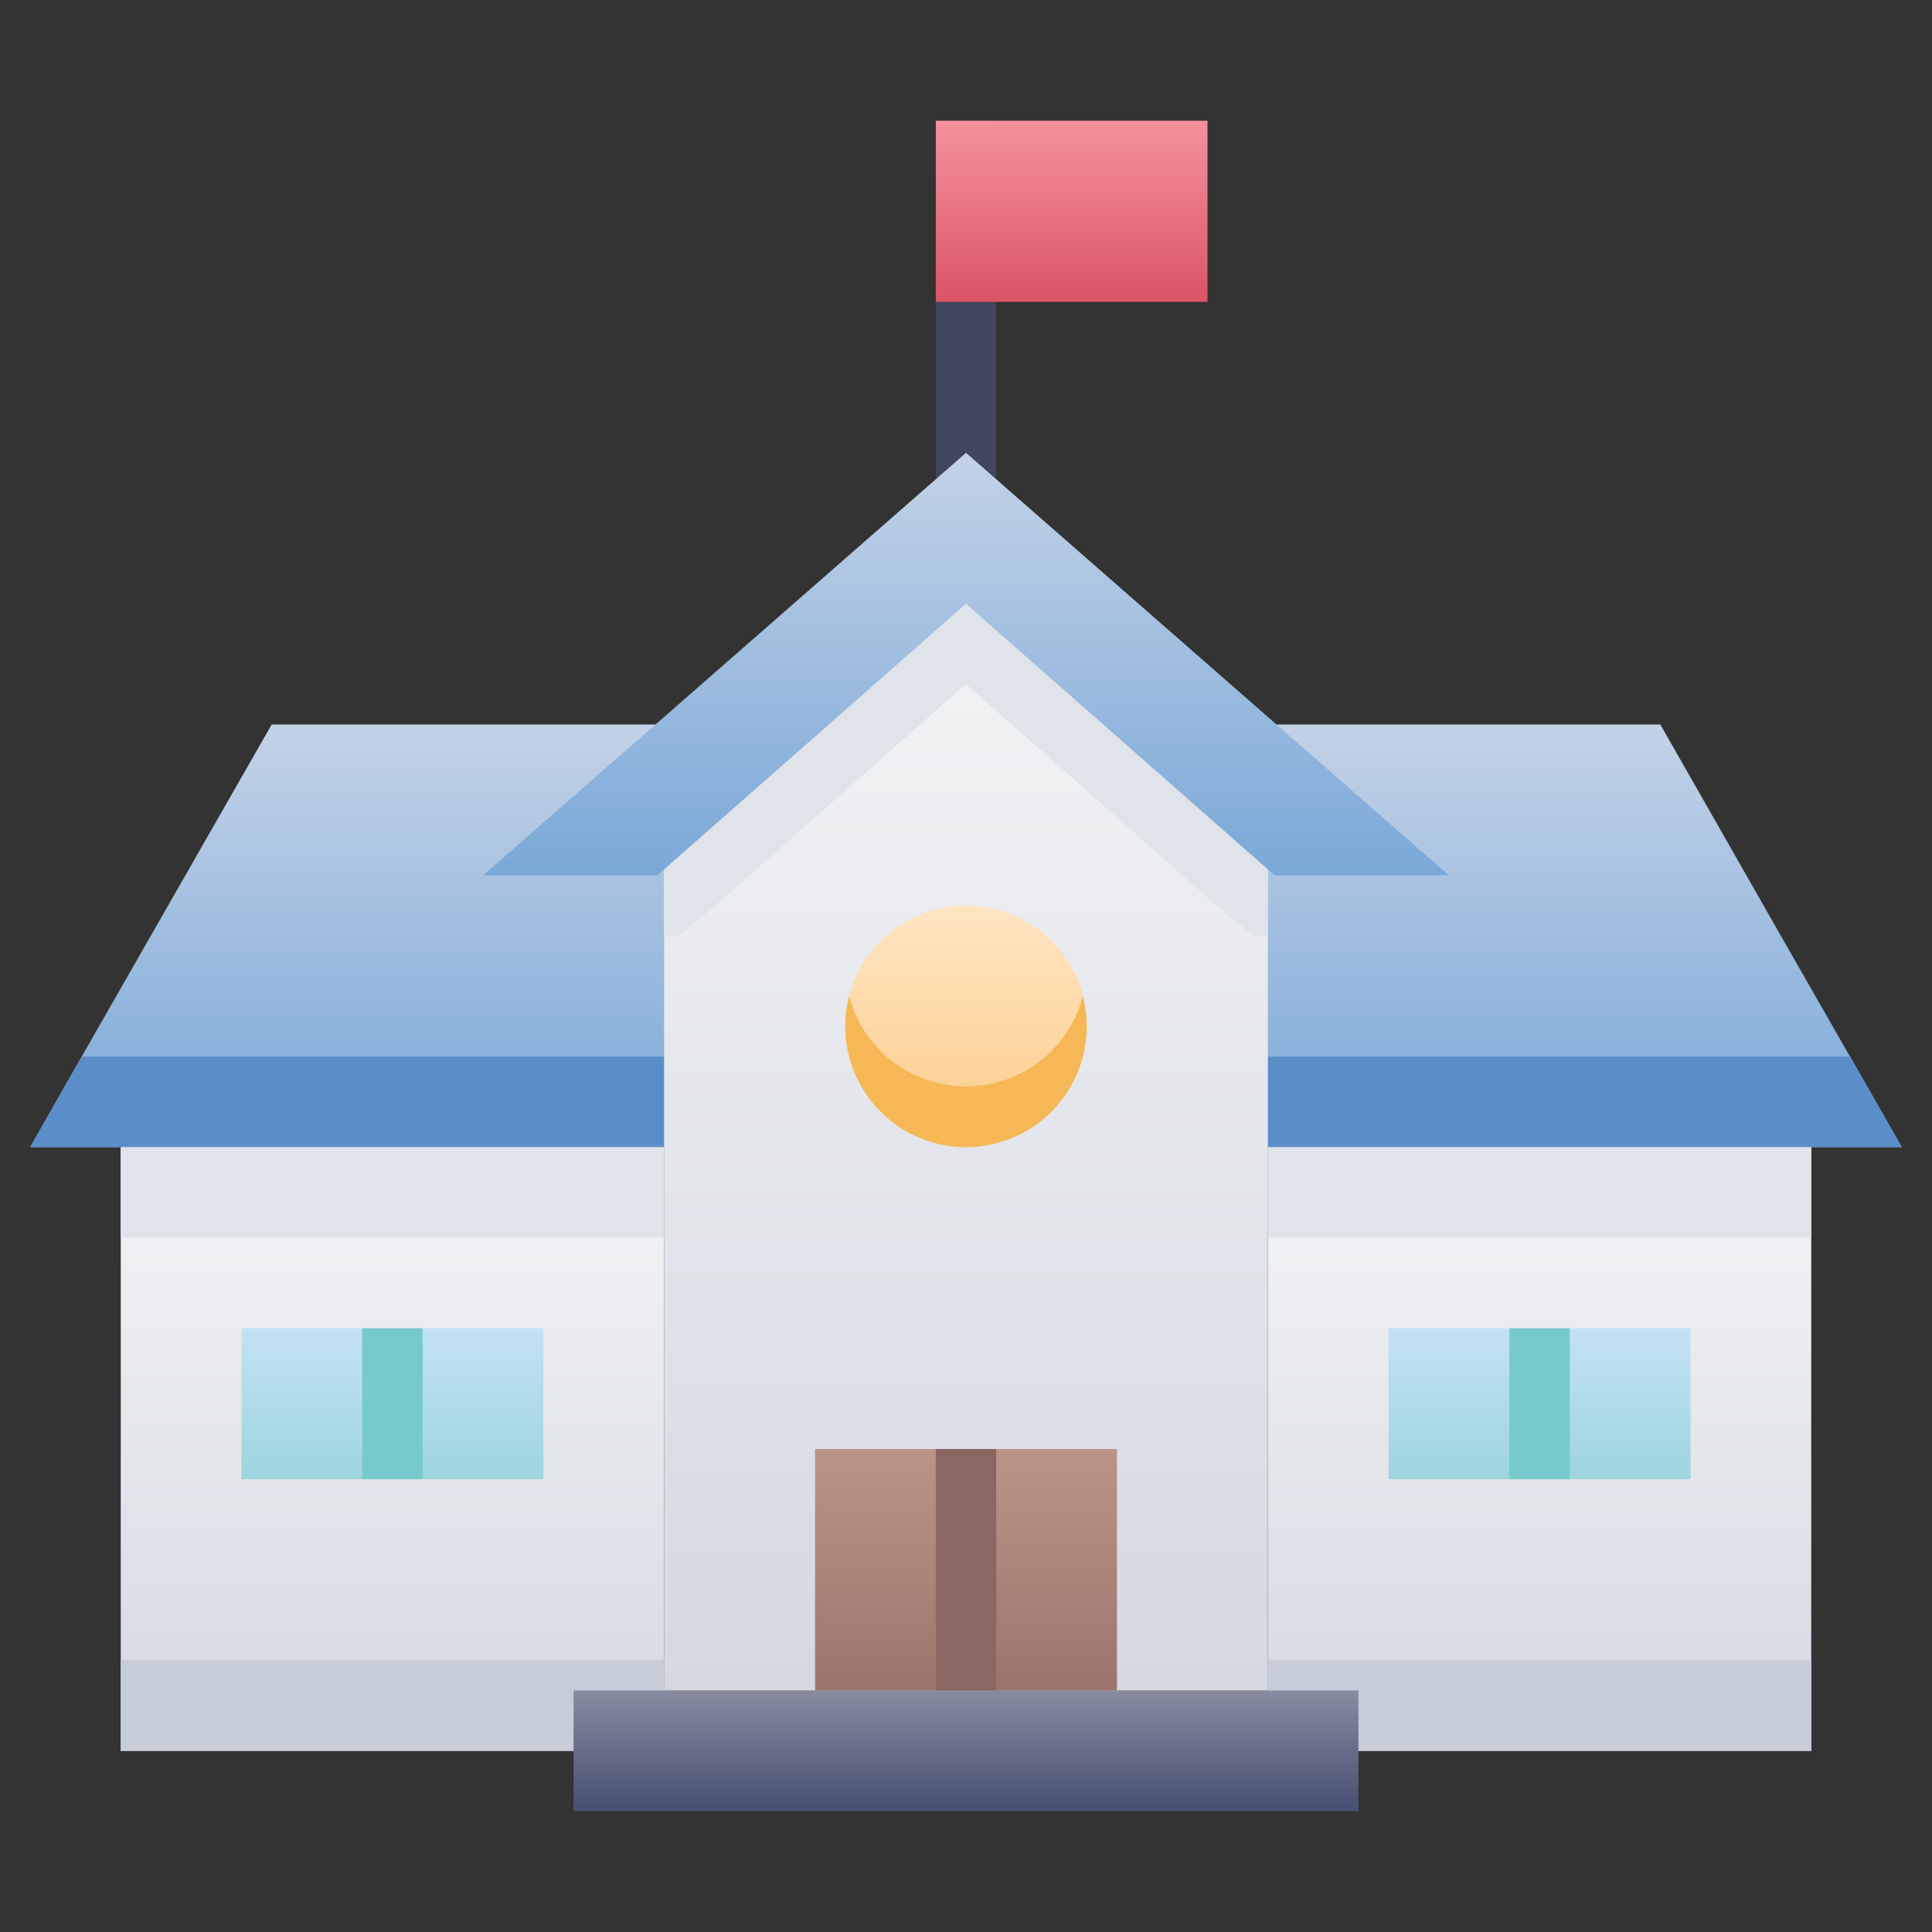 <svg xmlns="http://www.w3.org/2000/svg" xmlns:xlink="http://www.w3.org/1999/xlink" viewBox="0 0 64 64"><rect x="0" y="0" width="64" height="64" fill="#333333" stroke="none"/><defs><style>.cls-1{fill:#42455e;}.cls-2{fill:url(#linear-gradient);}.cls-3{fill:#c7cdd8;}.cls-4{fill:url(#linear-gradient-2);}.cls-5{fill:url(#linear-gradient-3);}.cls-6{fill:url(#linear-gradient-4);}.cls-7{fill:#5b8dc9;}.cls-8{fill:url(#linear-gradient-5);}.cls-9{fill:#dfe3ea;}.cls-10{fill:url(#linear-gradient-6);}.cls-11{fill:url(#linear-gradient-7);}.cls-12{fill:#8a6762;}.cls-13{fill:url(#linear-gradient-8);}.cls-14{fill:#77cacb;}.cls-15{fill:url(#linear-gradient-9);}.cls-16{fill:url(#linear-gradient-10);}.cls-17{fill:#f6b756;}.cls-18{fill:url(#linear-gradient-11);}</style><linearGradient id="linear-gradient" x1="51" y1="58" x2="51" y2="38" gradientUnits="userSpaceOnUse"><stop offset="0" stop-color="#d4d8e1"/><stop offset="1" stop-color="#f3f4f5"/></linearGradient><linearGradient id="linear-gradient-2" x1="13" x2="13" xlink:href="#linear-gradient"/><linearGradient id="linear-gradient-3" x1="32" y1="60" x2="32" y2="56" gradientUnits="userSpaceOnUse"><stop offset="0" stop-color="#474f72"/><stop offset="1" stop-color="#878c9f"/></linearGradient><linearGradient id="linear-gradient-4" x1="32" y1="38" x2="32" y2="24" gradientUnits="userSpaceOnUse"><stop offset="0" stop-color="#7aa8d7"/><stop offset="1" stop-color="#c3d2e7"/></linearGradient><linearGradient id="linear-gradient-5" x1="32" y1="56" x2="32" y2="19" xlink:href="#linear-gradient"/><linearGradient id="linear-gradient-6" y1="29" y2="15" xlink:href="#linear-gradient-4"/><linearGradient id="linear-gradient-7" x1="32" y1="56" x2="32" y2="48" gradientUnits="userSpaceOnUse"><stop offset="0" stop-color="#9b756d"/><stop offset="1" stop-color="#bc9388"/></linearGradient><linearGradient id="linear-gradient-8" x1="51" y1="49" x2="51" y2="44" gradientUnits="userSpaceOnUse"><stop offset="0" stop-color="#9dd5df"/><stop offset="1" stop-color="#c3e1f5"/></linearGradient><linearGradient id="linear-gradient-9" x1="13" x2="13" xlink:href="#linear-gradient-8"/><linearGradient id="linear-gradient-10" x1="32" y1="38" x2="32" y2="30" gradientUnits="userSpaceOnUse"><stop offset="0" stop-color="#fbcc88"/><stop offset="1" stop-color="#ffe5c3"/></linearGradient><linearGradient id="linear-gradient-11" x1="35.5" y1="10" x2="35.5" y2="4" gradientUnits="userSpaceOnUse"><stop offset="0" stop-color="#da5466"/><stop offset="1" stop-color="#f4929c"/></linearGradient></defs><title>Shcool</title><g id="Shcool"><path class="cls-1" d="M33,4V17a1,1,0,0,1-2,0V4Z"/><polygon class="cls-2" points="42 56 42 38 60 38 60 58 45 58 42 56"/><rect class="cls-3" x="42" y="55" width="18" height="3"/><polyline class="cls-4" points="22 56 22 38 4 38 4 58 19 58"/><rect class="cls-3" x="4" y="55" width="18" height="3"/><rect class="cls-5" x="19" y="56" width="26" height="4"/><path class="cls-6" d="M63,38H1c2.27-4,.67-1.18,8-14H55C62.41,37,60.77,34.08,63,38Z"/><polygon class="cls-7" points="63 38 1 38 2.71 35 61.29 35 63 38"/><polygon class="cls-8" points="42 27 42 56 22 56 22 27 32 19 42 27"/><path class="cls-9" d="M42,27v4c-.74,0,.54.94-10-8.34C21.47,31.93,22.74,31,22,31V27l10-8Z"/><polygon class="cls-10" points="48 29 42.23 29 32 20 21.77 29 16 29 32 15 48 29"/><rect class="cls-11" x="27" y="48" width="10" height="8"/><rect class="cls-12" x="31" y="48" width="2" height="8"/><rect class="cls-13" x="46" y="44" width="10" height="5"/><rect class="cls-14" x="50" y="44" width="2" height="5"/><rect class="cls-15" x="8" y="44" width="10" height="5"/><rect class="cls-14" x="12" y="44" width="2" height="5"/><circle class="cls-16" cx="32" cy="34" r="4"/><path class="cls-17" d="M32,38a4,4,0,0,1-3.87-5,4,4,0,0,0,7.74,0A4,4,0,0,1,32,38Z"/><rect class="cls-9" x="4" y="38" width="18" height="3"/><rect class="cls-9" x="42" y="38" width="18" height="3"/><rect class="cls-18" x="31" y="4" width="9" height="6"/></g></svg>